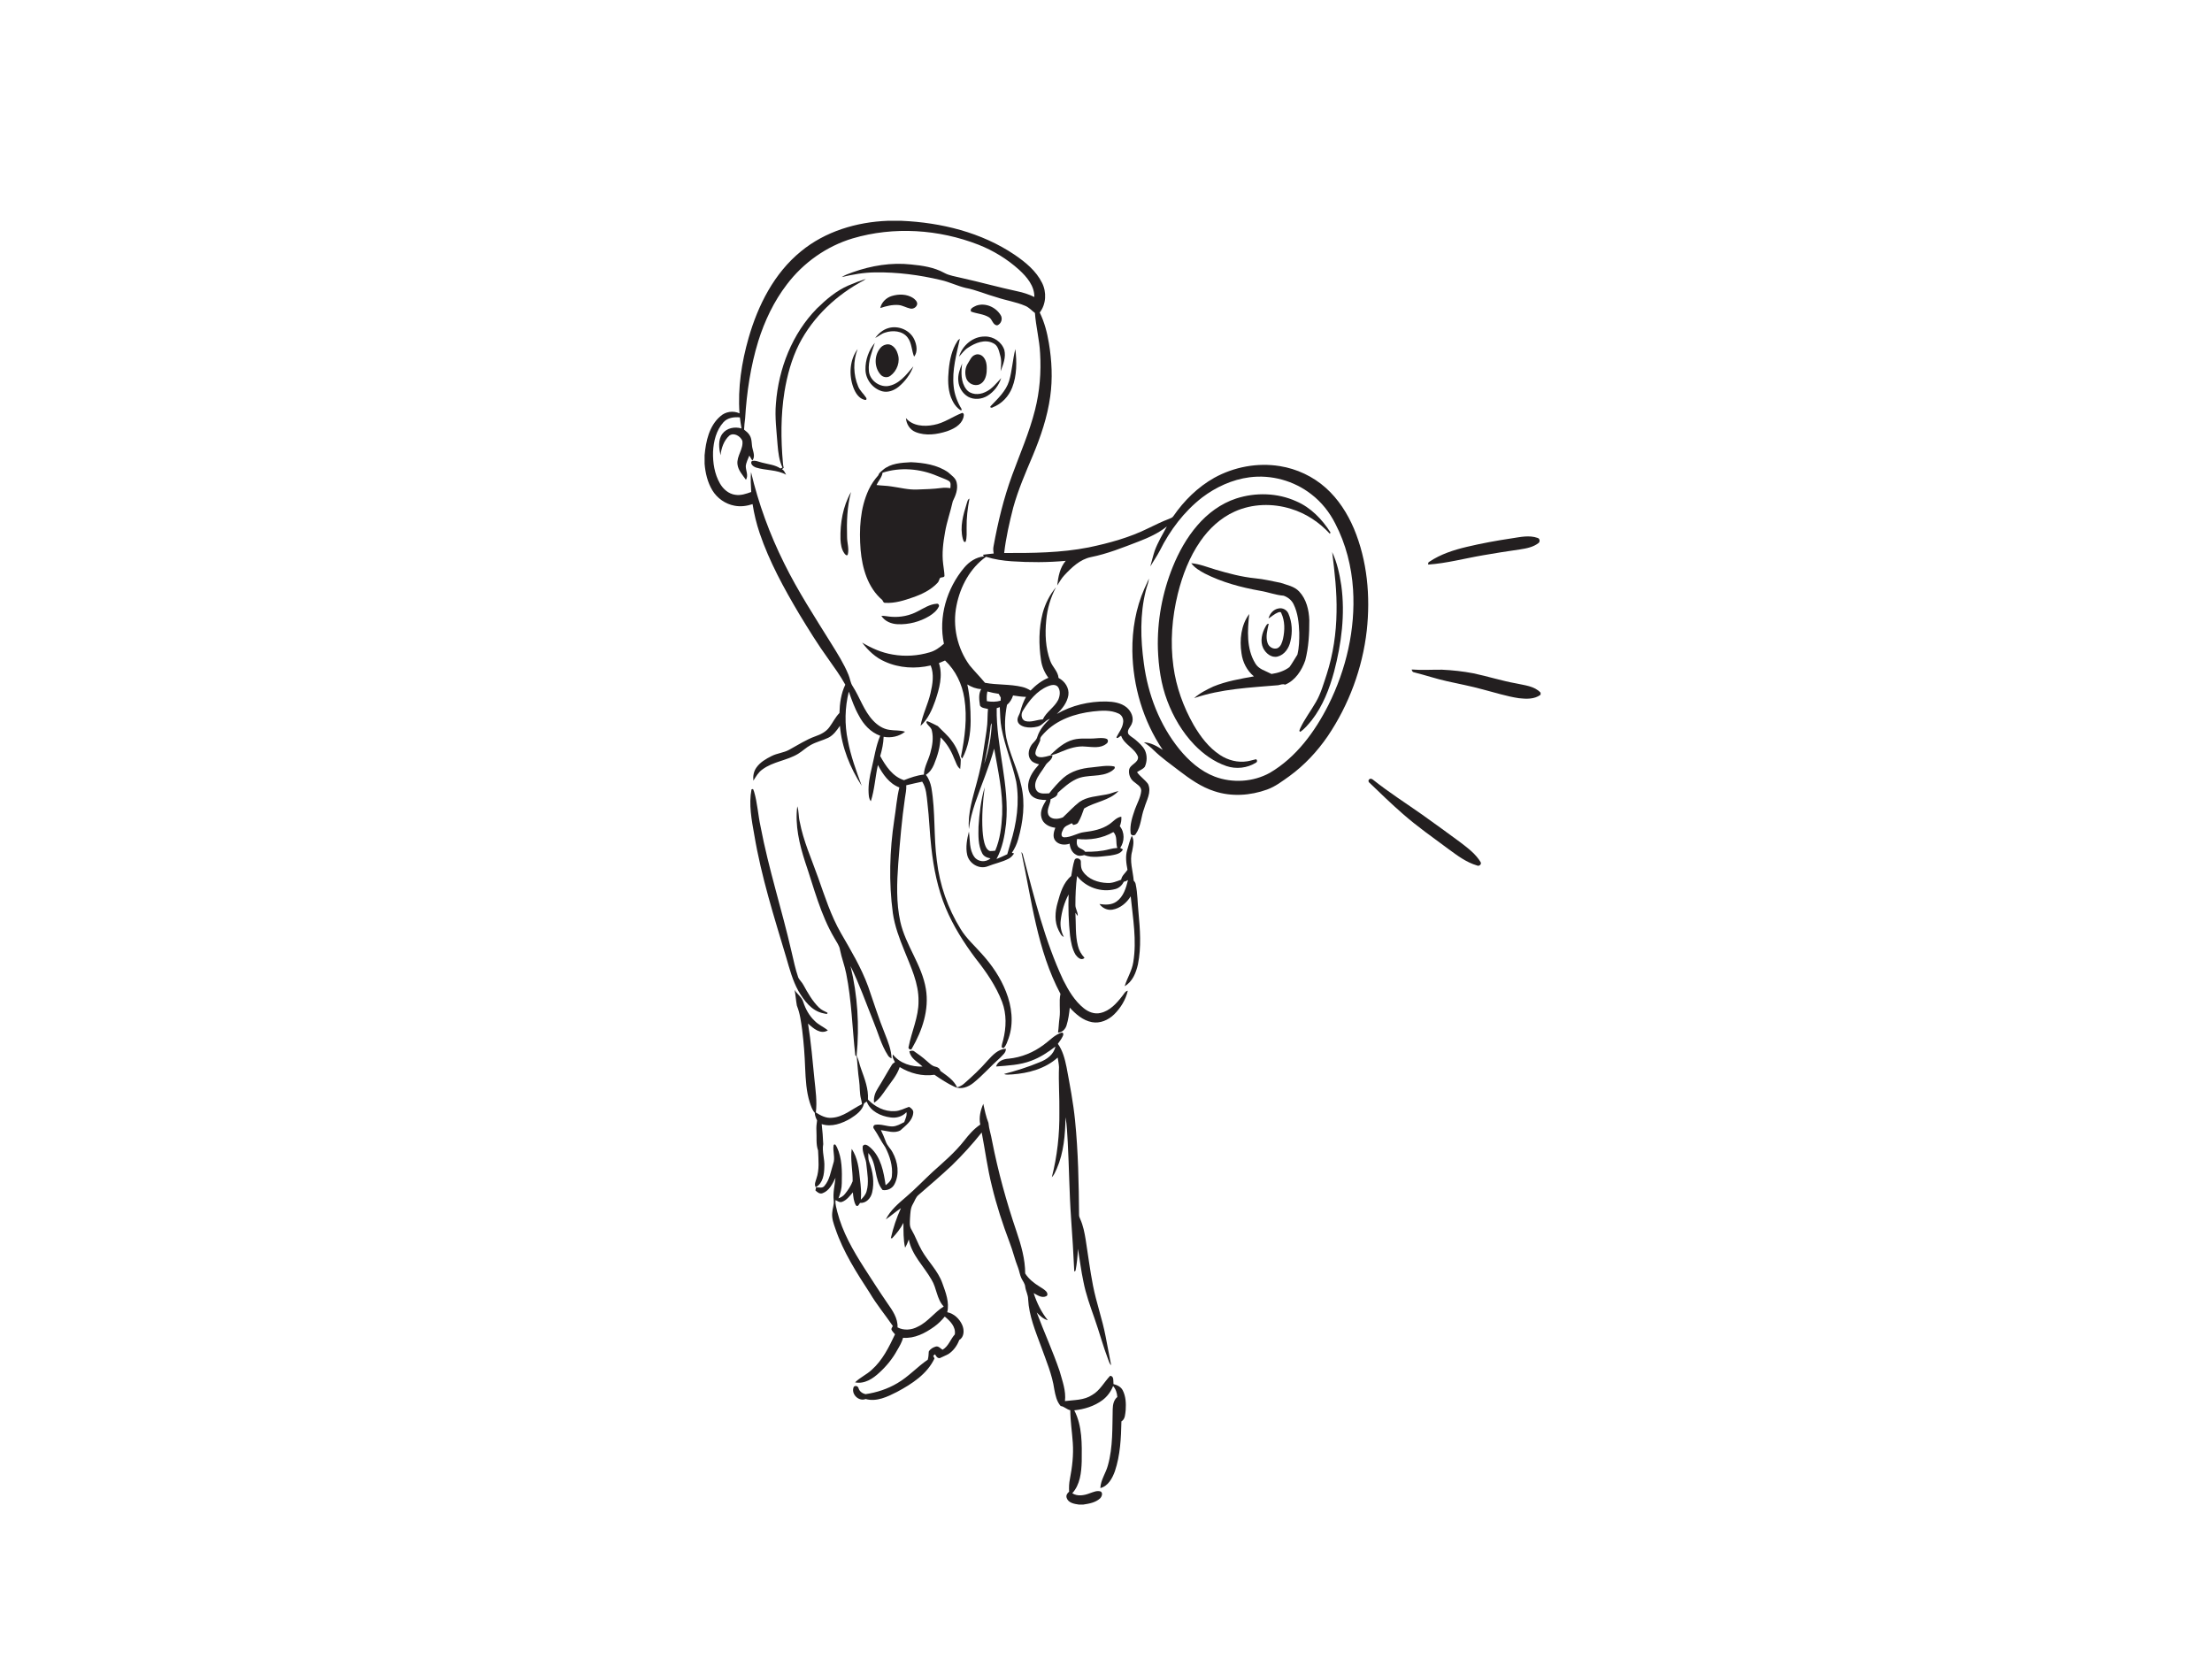 <?xml version="1.0" encoding="utf-8"?>
<!-- Generator: Adobe Illustrator 17.0.0, SVG Export Plug-In . SVG Version: 6.00 Build 0)  -->
<!DOCTYPE svg PUBLIC "-//W3C//DTD SVG 1.1//EN" "http://www.w3.org/Graphics/SVG/1.1/DTD/svg11.dtd">
<svg version="1.1" id="Layer_1" xmlns="http://www.w3.org/2000/svg" xmlns:xlink="http://www.w3.org/1999/xlink" x="0px" y="0px"
	 width="800px" height="600px" viewBox="0 0 800 600" enable-background="new 0 0 800 600" xml:space="preserve">
<g id="_x23_231f20ff">
	<path fill="#231F20" d="M321.039,79.856h5.007c14.345,0.631,28.897,4.182,40.917,12.291c3.907,2.674,7.77,5.817,9.906,10.144
		c1.709,3.373,1.497,7.711-0.836,10.745c1.701,3.465,2.674,7.235,3.306,11.028c1.077,6.389,1.393,12.941,0.483,19.37
		c-1.018,7.384-3.439,14.49-6.299,21.342c-2.6,6.155-5.278,12.305-7.068,18.757c-1.382,5.423-2.641,10.898-3.283,16.465
		c10.207,0.041,20.503-0.045,30.554-2.021c7.429-1.553,14.839-3.573,21.654-6.972c2.444-1.166,4.869-2.388,7.406-3.343
		c0.576-0.245,1.248-0.427,1.59-1.007c3.859-5.597,8.833-10.511,14.787-13.858c7.154-3.941,15.626-5.534,23.708-4.223
		c6.14,0.984,11.997,3.733,16.636,7.885c4.498,4.019,7.815,9.215,10.162,14.738c4.84,11.585,5.999,24.477,4.632,36.887
		c-1.545,13.591-6.448,26.802-14.096,38.142c-3.785,5.523-8.42,10.497-13.843,14.449c-2.57,1.82-5.103,3.796-8.097,4.873
		c-6.065,2.195-12.885,2.667-19.054,0.609c-4.795-1.523-8.944-4.479-12.896-7.507c-3.057-2.366-6.247-4.576-9.018-7.287
		c-1.088-1.103-2.325-2.035-3.607-2.897c2.526,0.111,4.765,1.393,6.827,2.749c-7.083-10.474-10.809-23.103-10.987-35.717
		c-0.089-7.703,1.229-15.489,4.338-22.564c0.594-1.215,1.107-2.466,1.668-3.696c-0.13,1.519-0.813,2.912-1.148,4.39
		c-2.158,8.576-1.898,17.565-0.702,26.268c1.478,11.228,5.679,22.238,12.851,31.078c3.425,4.197,7.651,7.93,12.766,9.895
		c6.429,2.433,13.944,1.98,19.968-1.371c9.523-5.597,16.272-14.846,21.179-24.555c6.422-12.863,9.802-27.374,8.903-41.767
		c-0.535-8.249-2.6-16.451-6.433-23.798c-2.065-4.115-5.003-7.804-8.658-10.612c-6.262-4.892-14.493-7.172-22.379-6.143
		c-6.221,0.821-12.112,3.514-17.093,7.287c-6.556,5.085-11.674,11.878-15.351,19.281c-1.021,1.961-2.307,3.77-3.421,5.675
		c0.535-1.887,0.981-3.803,1.593-5.668c1.137-3.09,2.849-5.917,4.405-8.803c-3.042,2.448-6.63,4.071-10.251,5.464
		c-5.638,2.165-11.284,4.442-17.231,5.631c-3.952,0.825-6.968,3.748-9.627,6.597c-1.025,1.088-1.735,2.411-2.552,3.651
		c0.368-3.124,0.947-6.444,3.072-8.903c-6.507,0.602-13.059,0.591-19.574,0.16c-3.124-0.223-6.247-0.68-9.241-1.623
		c-5.765,4.097-9.315,10.742-10.671,17.584c-1.538,7.466,0.253,15.529,4.743,21.677c1.783,2.158,3.766,4.156,5.549,6.307
		c4.424,0.832,9.011,0.435,13.405,1.486c1.099,0.234,2.128,0.713,3.079,1.315c1.85-1.909,3.982-3.599,6.459-4.606
		c-1.397-1.865-2.355-4.052-2.671-6.366c-0.865-5.631-0.832-11.477,0.591-17.019c0.91-3.417,2.552-6.645,4.829-9.36
		c-1.983,3.696-3.172,7.774-3.54,11.953c-0.479,4.899-0.271,9.977,1.437,14.638c0.754,2.203,2.827,3.777,3.016,6.203
		c2.284,1.151,3.941,3.659,3.551,6.273c-0.464,2.689-2.229,4.933-4.175,6.753c5.382-3.116,11.652-4.58,17.855-4.502
		c2.581,0.063,5.36,0.446,7.417,2.147c1.657,1.408,2.767,3.852,1.813,5.961c-0.475,1.163-1.816,2.221-1.237,3.592
		c0.665,0.921,1.764,1.393,2.6,2.143c1.267,1.107,2.604,2.236,3.391,3.755c0.891,1.861,0.832,4.141-0.011,6.006
		c-0.706,0.921-1.891,1.289-2.819,1.935c1.107,1.623,2.827,2.693,3.974,4.268c1.408,2.964-0.587,5.958-1.367,8.788
		c-1.181,3.035-1.122,6.545-3.038,9.271c-0.39,0.88-1.913,0.665-1.894-0.342c-0.342-2.942,0.646-5.835,1.59-8.58
		c0.802-2.195,2.054-4.29,2.255-6.656c0.007-1.623-1.638-2.37-2.689-3.295c-1.252-0.958-1.887-2.6-1.709-4.153
		c0.223-2.125,3.469-2.552,3.235-4.817c-1.166-3.205-5.018-4.398-6.114-7.651c-0.494,0.182-1.508,1.4-1.686,0.546
		c0.858-1.697,2.139-3.239,2.392-5.189c0.286-1.333-0.357-2.815-1.627-3.373c-2.875-1.356-6.181-1.088-9.252-0.758
		c-6.448,0.75-13.085,2.953-17.621,7.811c-0.646,0.769-1.683,1.515-1.452,2.656c-0.542,1.508-1.556,2.864-1.746,4.487
		c-0.115,0.839,0.665,1.456,1.43,1.56c1.619,0.238,3.161-0.479,4.721-0.784c0.097,1.868-1.887,2.459-2.615,3.904
		c-1.137,1.92-2.737,3.599-3.421,5.761c-0.383,1.259-0.312,2.942,0.865,3.766c1.189,0.75,2.663,0.487,3.993,0.453
		c1.582-1.98,3.25-3.911,5.141-5.601c2.827-2.451,6.589-3.48,10.251-3.777c2.704-0.256,5.456-0.877,8.164-0.349
		c0.613,0.68-0.442,1.222-0.884,1.612c-3.855,2.567-8.862,1.04-12.937,3.009c-2.511,1.189-4.583,3.09-6.637,4.921
		c-0.085,1.378-1.549,1.801-2.578,2.318c-0.078,1.902-1.575,3.696-0.817,5.601c0.936,1.935,3.603,1.645,5.259,0.958
		c1.995-1.842,3.815-3.893,5.973-5.557c2.834-1.972,6.415-2.054,9.691-2.708c1.534-0.238,2.942-0.936,4.457-1.252
		c-3.347,3.521-8.498,3.841-12.458,6.325c-0.605,1.694-1.177,3.425-2.106,4.973c-0.342,0.702-1.129,0.813-1.805,0.962
		c-0.13-0.16-0.386-0.475-0.516-0.635c-1.159,0.661-2.719,0.977-3.202,2.399c-0.457,0.825-1.07,2.567,0.39,2.711
		c2.593,0.045,4.814-1.608,7.362-1.887c3.09-0.39,6.266-0.995,8.896-2.767c1.478-0.951,2.611-2.555,4.45-2.815
		c0.123,1.181-0.097,2.351-0.55,3.447c1.842,2.195,1.742,5.553,0.152,7.852c0.249,0.141,0.743,0.423,0.988,0.561
		c-0.81,1.653-2.957,1.894-4.583,2.199c-3.116,0.275-6.4,1.025-9.416-0.175c-0.962,0.271-2.035,0.464-2.934-0.108
		c-1.504-0.75-2.188-2.414-2.347-4.004c-1.753,0.591-3.948,0.449-5.178-1.085c-1.088-1.367-0.553-3.213-0.004-4.684
		c-2.158-0.227-4.505-1.426-5.025-3.703c-0.631-2.292,0.646-4.435,1.768-6.329c-1.705-0.03-3.547-0.141-4.944-1.233
		c-1.382-1.029-1.738-2.908-1.59-4.528c0.345-2.782,2.087-5.122,3.919-7.135c-1.055-0.308-2.232-0.587-2.934-1.504
		c-1.222-1.434-0.955-3.566-0.056-5.092c0.65-1.259,2.061-2.002,2.388-3.447c0.821-2.544,2.596-4.609,4.509-6.415
		c-1.761,0.535-2.659,2.407-4.468,2.801c-1.534,0.401-3.179,0.464-4.721,0.089c-1.055-0.308-2.266-0.936-2.477-2.125
		c-0.256-1.241,0.698-2.251,0.969-3.399c0.49-1.839,1.133-3.644,2.065-5.308c-1.575-0.033-3.131-0.282-4.684-0.513
		c-0.412,1.311-1.129,2.526-2.199,3.406c-0.735,3.907-1.014,7.971-0.256,11.897c1.255,5.939,4.123,11.392,5.43,17.32
		c1.512,6.396,0.646,13.097-1.118,19.348c-0.483,1.757-1.259,3.425-2.277,4.933c0.197,0.059,0.587,0.178,0.784,0.238
		c-0.52,0.75-1.122,1.482-1.961,1.894c-2.418,1.259-5.129,1.757-7.644,2.778c-3.027,1.159-6.626-1.029-7.339-4.123
		c-0.646-2.797-0.071-5.727,0.613-8.461c0.464,3.064,0.052,6.511,1.969,9.163c1.341,1.861,4.164,2.054,5.831,0.513
		c-1.215-0.189-2.459-0.691-3.012-1.868c-1.508-2.919-1.367-6.34-1.315-9.535c0.29-4.825,0.862-9.683,2.236-14.326
		c-0.683,5.219-1.092,10.5-0.769,15.764c0.156,1.913,0.342,3.87,1.103,5.653c0.327,0.713,0.821,1.519,1.657,1.679
		c0.609,0.03,1.215-0.074,1.82-0.134c1.768-4.134,2.277-8.662,2.518-13.108c0.297-8.045-1.545-15.938-2.901-23.812
		c-1.813,6.656-4.598,12.993-6.816,19.515c-1.059,3.124-1.935,6.325-2.325,9.609c-0.446-5.872,1.46-11.533,2.931-17.138
		c0.955-3.584,1.813-7.206,2.284-10.89c0.449-3.272,1.099-6.511,1.415-9.798c0.145-1.872,0.085-3.751,0.282-5.62
		c-0.981-0.301-2.329-0.267-2.901-1.255c-0.279-1.961-0.628-4.164,0.453-5.95c-1.809-0.059-3.514-0.732-5.033-1.679
		c0.943,4.323,1.189,8.769,1.203,13.182c-0.011,4.691-0.813,9.445-3.046,13.617c-0.152-0.227-0.305-0.449-0.453-0.672
		c1.393-6.916,2.34-14.081,1.222-21.105c-0.802-5.148-3.157-10.099-6.983-13.683c-0.735,0.323-1.475,0.639-2.214,0.947
		c1.508,4.524,0.126,9.312-1.341,13.658c-1.163,3.309-2.671,6.656-5.311,9.059c0.713-4.086,2.697-7.807,3.61-11.841
		c0.769-3.269,1.356-6.808,0.071-10.029c-5.464,1.281-11.347,0.969-16.492-1.352c-3.387-1.426-6.114-4.037-8.316-6.923
		c3.406,2.047,7.102,3.673,11.046,4.323c4.45,0.795,9.1,0.494,13.427-0.802c1.961-0.546,3.618-1.768,5.115-3.101
		c-2.065-9.65,1.029-20.013,7.321-27.497c1.794-2.158,4.297-3.811,7.143-4.086c-0.089-0.149-0.267-0.446-0.353-0.594
		c1.296-0.163,2.593-0.338,3.893-0.453c-0.16-0.869-0.249-1.757-0.056-2.626c1.59-8.729,3.67-17.394,6.734-25.729
		c2.864-7.833,6.244-15.503,8.275-23.612c1.694-6.671,2.24-13.609,1.827-20.473c-0.241-4.899-1.519-9.672-1.868-14.56
		c-1.189-0.843-2.143-2.035-3.529-2.578c-3.302-1.423-6.901-1.939-10.296-3.083c-3.789-1.04-7.406-2.674-11.277-3.402
		c-3.023-0.728-5.835-2.147-8.873-2.827c-7.793-1.857-15.816-2.905-23.835-2.782c-4.086,0.037-8.119,0.75-12.079,1.709
		c1.215-0.813,2.615-1.255,3.971-1.757c6.734-2.396,13.981-3.603,21.12-2.812c4.089,0.394,8.275,1.007,11.93,3.001
		c1.917,1.073,4.13,1.311,6.229,1.857c6.786,1.497,13.479,3.387,20.28,4.84c2.125,0.435,4.19,1.118,6.147,2.061
		c0.059-4.019-2.719-7.273-5.508-9.832c-4.294-3.885-9.315-6.949-14.698-9.074c-14.382-5.601-30.628-6.675-45.478-2.292
		c-9.468,2.827-17.892,8.81-23.842,16.681c-4.676,6.106-8.023,13.152-10.315,20.47c-2.789,9.07-4.186,18.531-4.765,27.984
		c-0.208,1.333-0.293,2.682-0.379,4.026c0.773,0.628,1.605,1.252,2.08,2.154c0.884,1.482,0.553,3.283,1.025,4.884
		c0.349,1.359,0.888,2.949-0.13,4.16c-0.364-0.594-0.717-1.196-1.066-1.801c-0.487,1.255-1.17,2.477-1.293,3.841
		c0.004,1.649,1.047,3.347,0.059,4.914c-1.203-1.738-2.812-3.406-3.061-5.601c-0.36-3.005,2.229-5.523,1.761-8.521
		c-0.709-1.653-3.031-3.09-4.687-1.872c-2.006,1.805-2.912,4.52-3.209,7.139c-0.542-2.544-0.988-5.534,0.665-7.774
		c1.571-2.117,4.494-2.685,6.923-1.931c-0.23-1.333-0.416-2.671-0.587-4.008c-2.117-0.212-4.498,0.111-5.976,1.798
		c-2.574,2.89-3.54,6.857-3.725,10.638c-0.111,3.937,0.52,8.027,2.507,11.481c1.166,2.028,3.124,3.751,5.508,4.075
		c1.995,0.334,3.945-0.349,5.794-1.014c-0.13-2.396-0.286-4.803-0.071-7.198c2.697,11.425,6.764,22.509,11.997,33.013
		c4.955,10.069,11.106,19.478,17.015,28.998c2.266,3.666,4.613,7.321,6.24,11.325c0.561,1.315,0.669,2.804,1.46,4.023
		c2.659,4.093,4.067,8.985,7.492,12.573c1.553,1.631,3.543,2.986,5.82,3.291c1.883,0.331,3.855,0.056,5.687,0.68
		c-2.169,1.731-5.044,2.34-7.755,1.839c-0.074,2.373-0.583,4.699-1.237,6.968c1.969,3.577,4.505,7.432,8.606,8.714
		c2.314-0.91,4.691-1.761,7.187-2.017c0.093-2.793,1.653-5.196,2.336-7.845c0.732-2.596,1.185-5.367,0.557-8.034
		c-0.219-1.333-1.746-1.913-2.05-3.213l0.442-0.212c1.296,0.487,2.515,1.163,3.759,1.764c1.679,1.787,3.621,3.335,5.037,5.36
		c1.549,1.995,2.529,4.338,3.265,6.734c-0.048,1.14-0.067,2.281-0.212,3.417c-1.267-0.947-1.567-2.611-2.255-3.948
		c-1.088-2.804-2.659-5.423-4.858-7.499c-0.089,3.417-1.088,6.73-2.381,9.869c-0.62,1.467-1.541,2.849-2.927,3.688
		c1.085,1.326,1.671,2.983,1.998,4.643c1.512,8.732,0.787,17.647,1.976,26.412c1.014,8.74,3.971,17.249,8.61,24.73
		c2.065,3.41,5.092,6.051,7.696,9.029c3.633,4.004,6.727,8.55,8.699,13.602c2.121,5.308,2.86,11.377,0.955,16.859
		c-0.509,1.229-0.825,2.671-1.85,3.584c-0.167-0.074-0.498-0.223-0.665-0.297c-0.011-0.914,0.338-1.772,0.542-2.648
		c1.144-4.509,1.281-9.405-0.39-13.802c-2.217-5.772-5.772-10.901-9.59-15.719c-4.245-5.657-8.056-11.689-10.797-18.226
		c-2.89-6.923-4.375-14.348-5.2-21.781c-0.624-5.367-0.758-10.779-1.408-16.146c-0.305-2.641-0.401-5.456-1.898-7.763
		c-1.931,0.405-3.848,0.854-5.768,1.307c0.115,1.545-0.256,3.064-0.468,4.591c-1.151,7.867-1.801,15.797-2.425,23.723
		c-0.501,7.009-0.769,14.148,0.75,21.06c1.909,8.524,7.826,15.596,9.237,24.277c1.255,7.499-1.296,15.065-5.025,21.495
		c-0.29,0.929-1.597,0.149-1.189-0.635c1.062-5.49,3.607-10.708,3.558-16.395c0.119-6.496-2.801-12.447-5.141-18.337
		c-1.783-4.375-3.469-8.851-4.145-13.553c-1.504-11.202-1.17-22.605,0.516-33.767c0.643-3.889,0.884-7.845,1.842-11.67
		c-3.666-1.374-6.021-4.788-7.763-8.123c-0.973,4.342-1.189,8.851-2.552,13.104c-0.724-0.854-0.739-2.009-0.813-3.064
		c-0.163-2.949,0.397-5.88,1.077-8.736c0.984-3.971,1.508-8.082,3.116-11.875c-3.469-1.252-6.054-4.104-7.722-7.31
		c-1.549-2.73-2.593-5.701-3.625-8.658c-1.445,5.787-1.567,11.867-0.349,17.702c1.051,5.631,3.046,11.013,5.014,16.369
		c-4.197-6.515-7.232-13.929-7.885-21.706c-1.129,1.664-2.366,3.402-4.212,4.327c-2.061,0.984-4.327,1.478-6.325,2.6
		c-1.653,0.903-3.005,2.243-4.609,3.22c-4.045,2.44-9.063,2.782-12.889,5.638c-1.46,1.018-2.347,2.585-3.265,4.063
		c-0.182-1.645,0.111-3.361,1.085-4.725c1.345-1.935,3.447-3.157,5.512-4.19c2.006-1.021,4.327-1.159,6.307-2.24
		c3.153-1.709,6.181-3.703,9.579-4.918c1.872-0.646,3.733-1.582,4.947-3.202c1.285-1.701,2.191-3.677,3.703-5.204
		c0.093-3.499,0.576-7.057,2.113-10.24c-1.809-3.269-4.008-6.299-6.166-9.341c-3.774-5.207-7.139-10.693-10.478-16.18
		c-5.549-9.349-10.82-18.958-14.326-29.28c-1.155-3.417-2.013-6.935-2.563-10.5c-2.091,0.698-4.342,0.999-6.522,0.572
		c-3.313-0.602-6.292-2.704-8.034-5.579c-1.738-2.89-2.529-6.251-2.797-9.583v-3.083c0.446-5.07,1.653-10.649,5.705-14.107
		c1.857-1.705,4.643-2.106,6.923-1.047c-0.665-9.2,0.758-18.464,3.291-27.3c3.391-11.819,9.249-23.411,18.932-31.289
		C298.438,83.686,309.811,80.291,321.039,79.856 M378.99,248.192c-4.019,1.657-6.834,5.222-9.033,8.833
		c-0.791,1.163-0.665,3.161,0.787,3.733c2.132,0.628,4.264-0.49,6.4-0.576c1.307-2.771,4.193-4.342,5.568-7.061
		c0.643-1.441,0.891-3.306-0.071-4.661C381.749,247.323,380.137,247.717,378.99,248.192 M356.919,253.585
		c1.649,0.29,3.35,0.293,4.973-0.175c0.015-0.279,0.041-0.832,0.056-1.111c-0.282-0.442-0.531-0.903-0.765-1.367
		c-1.378-0.212-2.749-0.464-4.086-0.858C356.845,251.227,356.808,252.411,356.919,253.585 M360.466,256.129
		c-0.223,14.029,4.732,27.709,3.395,41.771c-0.494,4.39-1.337,8.862-3.473,12.785c1.322-0.527,2.604-1.137,3.896-1.731
		c0.364-1.322,0.758-2.637,1.151-3.952c2.251-7.165,3.361-14.865,2.087-22.323c-1.449-6.526-4.06-12.744-5.315-19.322
		c-0.487-2.507-0.479-5.07-0.624-7.611C361.306,255.843,360.745,256.033,360.466,256.129 M358.149,263.699
		c-0.409,4.264-1.281,8.457-2.203,12.632c1.623-4.754,2.578-9.739,2.726-14.764C358.178,262.158,358.282,262.986,358.149,263.699
		 M389.564,303.42c-0.234,0.999-0.267,2.173,0.479,2.979c0.75,0.635,1.842,0.795,2.411,1.653c2.923,0.03,5.88-0.141,8.71-0.903
		c0.958-0.249,1.935-0.412,2.923-0.475c-0.672-1.887,0.163-4.197-1.437-5.746C398.739,303.208,394.029,303.944,389.564,303.42z"/>
	<path fill="#231F20" d="M306.821,103.26c2.069-0.891,4.182-1.697,6.329-2.385c-0.238,0.182-0.483,0.353-0.735,0.516
		c-9.813,5.2-18.345,13.149-23.43,23.096c-2.708,5.397-4.305,11.291-5.278,17.234c-1.363,8.521-1.304,17.208-0.55,25.785
		c0.048,0.576,0.141,1.144,0.275,1.709c-0.215,0.156-0.427,0.312-0.643,0.464c0.791,0.416,1.114,1.274,1.519,2.009
		c-3.365-1.891-7.377-1.478-10.965-2.619c-0.869-0.301-2.117-1.278-1.497-2.273c1.278-0.49,2.541,0.253,3.777,0.516
		c2.225,0.613,4.71,0.784,6.645,2.125c0.238-0.115,0.479-0.23,0.717-0.345c-1.218-2.574-1.53-5.449-1.768-8.249
		c-0.36-4.951-1.04-9.917-0.598-14.887c0.958-12.662,5.876-25.272,14.842-34.409C298.828,108.274,302.471,105.143,306.821,103.26z"
		/>
	<path fill="#231F20" d="M322.502,107.063c2.503-0.784,5.445-0.75,7.707,0.702c0.713,0.52,1.538,1.215,1.508,2.184
		c-0.163,1.151-1.463,1.931-2.563,1.627c-1.4-0.301-2.659-1.092-4.089-1.255c-2.292-0.208-4.55,0.371-6.704,1.092
		C318.807,109.34,320.497,107.676,322.502,107.063z"/>
	<path fill="#231F20" d="M353.079,110.547c3.246-1.177,7.061,0.52,8.807,3.395c0.865,1.285,0.227,3.194-1.211,3.722
		c-1.608-0.041-1.757-2.128-2.934-2.875c-1.961-1.244-4.39-1.3-6.53-2.095C350.545,111.591,352.287,110.945,353.079,110.547z"/>
	<path fill="#231F20" d="M316.522,122.229c1.196-1.619,2.812-3.012,4.777-3.573c3.599-1.062,7.837,0.721,9.39,4.182
		c0.854,1.879,1.3,4.435-0.093,6.155c-0.929-2.281-0.813-4.981-2.399-6.994c-1.865-2.385-5.375-2.63-8.064-1.72
		C318.788,120.65,317.756,121.627,316.522,122.229z"/>
	<path fill="#231F20" d="M346.85,128.985c1.192-4.056,5.048-7.362,9.379-7.276c3.061-0.074,6.073,1.965,7.009,4.895
		c0.635,2.619-0.427,5.256-1.352,7.67c0.182-1.969,0.42-4.008-0.201-5.924c-0.42-1.582-0.821-3.503-2.489-4.231
		c-3.005-1.549-6.485-0.104-9.078,1.619C348.766,126.545,347.916,127.882,346.85,128.985z"/>
	<path fill="#231F20" d="M346.255,123.391c0.204-0.383,0.542-0.646,0.899-0.88c-1.233,5.635-2.875,11.347-2.258,17.171
		c0.275,2.953,1.359,5.768,2.897,8.283c-0.041,0.134-0.119,0.397-0.16,0.527c-1.805-1.014-2.968-2.89-3.703-4.773
		c-1.192-3.194-1.133-6.686-0.806-10.032C343.477,130.103,344.25,126.441,346.255,123.391z"/>
	<path fill="#231F20" d="M313.009,133.732c-0.085-3.491,1.163-7.05,3.38-9.739c-1.029,3.269-2.455,6.585-2.154,10.084
		c0.219,3.291,3.514,5.839,6.727,5.568c4.167-0.542,6.857-4.153,9.364-7.15c-1.07,2.893-3.005,5.479-5.382,7.436
		c-1.627,1.296-3.803,2.136-5.883,1.582C315.653,140.57,313.072,137.275,313.009,133.732z"/>
	<path fill="#231F20" d="M320.367,124.632c2.084-0.561,3.744,1.374,4.253,3.187c1.099,2.897-0.16,6.322-2.615,8.101
		c-1.096,0.828-2.704,0.565-3.562-0.475c-2.37-2.674-2.314-7.091,0.074-9.743C319.004,125.163,319.661,124.795,320.367,124.632z"/>
	<path fill="#231F20" d="M308.589,140.043c-1.616-4.483-1.307-9.902,1.586-13.802c-1.705,4.327-1.579,9.278,0.208,13.557
		c0.631,1.512,1.92,2.585,2.797,3.937c0.334,0.368,0.301,1.014-0.368,0.899C310.583,144.184,309.324,142.008,308.589,140.043z"/>
	<path fill="#231F20" d="M364.946,137.81c1.118-3.777,1.285-7.759,2.269-11.566c0.546,4.635,0.583,9.512-1.148,13.921
		c-1.241,3.217-3.807,5.917-7.042,7.157c-0.342,0.297-1.137,0.119-0.769-0.416C360.849,144.188,363.787,141.51,364.946,137.81z"/>
	<path fill="#231F20" d="M352.651,128.335c1.118-0.513,2.437,0.019,3.139,0.962c1.151,1.452,1.151,3.425,1.044,5.185
		c-0.141,1.727-0.784,3.688-2.466,4.479c-1.879,0.91-4.301-0.241-4.936-2.188c-0.565-1.79-0.394-3.867,0.669-5.441
		C350.82,130.237,351.311,128.818,352.651,128.335z"/>
	<path fill="#231F20" d="M346.597,137.821c-0.267-2.217,0.557-4.353,1.378-6.366c-0.39,3.139-0.539,6.719,1.512,9.356
		c1.575,2.017,4.565,2.069,6.727,1.047c2.47-1.04,4.101-3.231,5.88-5.122c-0.851,2.611-2.604,4.959-4.951,6.403
		c-2.069,1.285-4.84,1.549-7.009,0.357C348.127,142.331,346.764,140.135,346.597,137.821z"/>
	<path fill="#231F20" d="M337.701,153.67c3.737-0.657,6.827-3.023,10.315-4.349c0.895,0.219,0.49,1.296,0.349,1.909
		c-0.858,2.548-3.477,3.893-5.854,4.732c-3.625,1.17-7.744,1.772-11.373,0.293c-2.058-0.81-3.347-2.875-3.491-5.037
		C330.083,154.101,334.243,154.365,337.701,153.67z"/>
	<path fill="#231F20" d="M319.29,169.972c2.775-2.425,6.686-2.619,10.185-2.808c4.632,0.212,9.538,0.929,13.423,3.644
		c1.181,1.103,2.797,2.058,3.105,3.77c0.542,2.34-0.394,4.665-1.415,6.723c-0.828,3.737-2.139,7.354-2.793,11.128
		c-0.676,3.792-1.185,7.674-0.691,11.518c0.141,1.467,0.461,2.916,0.479,4.394c-0.264,0.669-1.189,0.293-1.634,0.739
		c-0.316,0.587-0.416,1.304-0.929,1.772c-2.396,2.537-5.616,4.078-8.87,5.204c-3.209,1.122-6.567,2.191-10.014,1.965
		c-0.624,0.063-0.795-0.594-1.033-1.014c-5.271-4.468-7.273-11.522-7.859-18.167c-0.568-7.313-0.212-14.995,2.934-21.744
		c0.895-1.909,2.099-3.655,3.499-5.222C317.889,171.016,318.677,170.533,319.29,169.972 M319.182,170.968
		c-0.219,1.69-1.501,2.934-2.173,4.442c1.779,0.249,3.592,0.223,5.367,0.52c3.105,0.42,6.184,1.263,9.338,1.111
		c2.912-0.097,5.831-0.171,8.721-0.553c1.088-0.16,2.191-0.1,3.276,0.067c0.033-0.925,0.368-2.11-0.631-2.659
		c-1.293-0.735-2.749-1.144-4.104-1.753C332.795,169.493,325.615,168.869,319.182,170.968z"/>
	<path fill="#231F20" d="M307.794,177.936c-1.456,5.3-1.597,10.849-1.437,16.313c0,2.076,0.78,4.179,0.271,6.233
		c-0.249,0.795-0.981,0.067-1.226-0.319c-1.092-1.478-1.337-3.376-1.434-5.159C303.823,189.131,304.852,183.073,307.794,177.936z"/>
	<path fill="#231F20" d="M447.073,180.295c7.035-2.284,14.935-2.069,21.71,0.992c5.267,2.24,9.356,6.5,12.398,11.258
		c-0.052,0.13-0.152,0.39-0.201,0.524c-3.8-4.175-8.662-7.395-14.077-9.037c-6.626-2.076-14.036-1.891-20.395,0.999
		c-5.048,2.262-9.223,6.158-12.354,10.671c-3.967,5.705-6.496,12.291-8.168,19.006c-2.113,8.573-2.815,17.546-1.605,26.312
		c1.003,7.455,3.607,14.649,7.321,21.175c2.444,4.179,5.453,8.201,9.557,10.875c2.875,1.891,6.426,2.827,9.847,2.262
		c1.07-0.16,2.091-0.531,3.153-0.743c0.494,0.234,0.487,1.01-0.011,1.222c-3.139,1.991-7.172,2.433-10.686,1.248
		c-4.457-1.523-8.379-4.346-11.629-7.718c-4.331-4.528-7.57-10.029-9.772-15.875c-2.269-5.973-3.165-12.38-3.391-18.735
		c-0.297-10.151,1.579-20.347,5.393-29.755c2.184-5.371,5.044-10.519,8.84-14.924C436.754,185.677,441.561,182.1,447.073,180.295z"
		/>
	<path fill="#231F20" d="M349.635,182.07c0.245-0.617,0.275-1.445,0.981-1.738c-0.672,3.488-1.088,7.035-1.025,10.589
		c0.004,1.66,0.141,3.373-0.345,4.985c-0.732,0.461-0.865-0.65-1.044-1.096C347.08,190.546,348.369,186.152,349.635,182.07z"/>
	<path fill="#231F20" d="M546.754,194.695c3.072-0.464,6.311-1.222,9.341-0.149c0.81,0.204,0.973,1.397,0.312,1.861
		c-1.905,1.482-4.361,1.943-6.686,2.299c-4.453,0.609-8.885,1.356-13.312,2.106c-6.626,1.122-13.152,2.912-19.879,3.373
		c-0.045-0.438-0.015-0.88,0.461-1.055c4.041-2.708,8.736-4.216,13.431-5.337C535.815,196.511,541.271,195.512,546.754,194.695z"/>
	<path fill="#231F20" d="M481.801,199.687c1.787,3.774,2.671,7.923,3.295,12.034c1.441,10.437,0.059,21.06-2.604,31.189
		c-1.683,6.233-4.075,12.409-8.071,17.55c-1.244,1.515-2.511,3.083-4.138,4.205c-0.672-0.249-0.123-0.888-0.022-1.293
		c1.575-3.361,3.863-6.311,5.687-9.527c1.787-3.079,2.726-6.541,3.848-9.891c2.351-7.291,3.488-14.943,3.584-22.594
		C483.536,214.102,482.693,206.874,481.801,199.687z"/>
	<path fill="#231F20" d="M430.83,203.687c3.046,0.286,5.898,1.452,8.803,2.321c4.676,1.378,9.412,2.645,14.274,3.135
		c3.135,0.286,6.195,1.044,9.278,1.645c2.321,0.813,4.94,1.255,6.689,3.146c2.607,2.763,3.529,6.693,3.659,10.393
		c0.026,4.873-0.249,9.791-1.471,14.53c-1.285,3.64-3.592,7.247-7.299,8.766c-0.836-0.401-1.675,0.071-2.507,0.193
		c-10.199,0.862-20.611,1.311-30.376,4.669c2.013-1.824,4.52-3.049,6.964-4.205c4.676-1.92,9.702-2.775,14.653-3.662
		c-2.522-2.073-4.075-5.144-4.491-8.361c-0.747-4.817-0.175-10.207,2.804-14.2c-0.643,5.95-1.066,12.502,2.165,17.832
		c1.241,2.199,3.829,2.745,5.887,3.863c2.299-0.331,4.617-1.062,6.481-2.474c1.055-1.437,1.913-3.016,2.882-4.517
		c0.643-2.593,0.698-5.304,0.672-7.963c-0.13-3.488-0.487-7.091-2.047-10.263c-0.698-1.478-2.073-2.555-3.592-3.09
		c-2.916-0.227-5.657-1.319-8.532-1.783c-6.905-1.226-13.773-3.072-20.046-6.262C433.894,206.428,432.056,205.359,430.83,203.687z"
		/>
	<path fill="#231F20" d="M331.911,221.092c2.206-1.129,4.379-2.596,6.923-2.745c0.605-0.1,0.992,0.669,0.65,1.137
		c-0.709,1.441-2.021,2.466-3.347,3.309c-3.428,2.069-7.473,3.131-11.477,2.964c-2.262-0.1-4.669-1.025-5.895-3.035
		c1.222-0.041,2.414,0.279,3.629,0.342C325.671,223.325,329.014,222.641,331.911,221.092z"/>
	<path fill="#231F20" d="M458.78,223.678c0.438-1.775,1.835-3.365,3.703-3.636c1.411-0.282,2.908,0.524,3.48,1.842
		c1.378,3.142,1.549,6.76,0.735,10.077c-0.52,2.425-2.121,4.858-4.639,5.493c-2.229,0.553-4.29-1.17-5.215-3.061
		c-1.192-2.518-0.438-5.471,0.865-7.789c0.282-0.42,0.494-1.081,1.14-0.999c-0.49,2.24-1.177,4.624-0.427,6.89
		c0.427,1.467,2.162,2.515,3.629,1.917c1.237-0.639,1.645-2.113,1.965-3.361c0.68-3.068,0.739-6.433-0.631-9.327
		c-0.137-0.561-0.817-0.349-1.192-0.208C460.927,222.017,459.928,222.976,458.78,223.678z"/>
	<path fill="#231F20" d="M510.572,242.134c3.647,0.293,7.306,0.037,10.961,0.071c3.796,0.175,7.585,0.594,11.318,1.304
		c5.181,1.085,10.233,2.719,15.448,3.647c3.042,0.695,6.63,0.925,8.873,3.35v0.758c-2.214,1.686-5.204,1.545-7.822,1.252
		c-4.453-0.665-8.751-2.065-13.1-3.183c-4.231-1.166-8.547-1.987-12.833-2.942c-4-0.873-7.878-2.206-11.849-3.194
		C510.959,243.137,510.624,242.728,510.572,242.134z"/>
	<path fill="#231F20" d="M388.216,267.506c2.671-0.698,5.453-0.208,8.168-0.487c1.289-0.085,2.648-0.267,3.885,0.215
		c0.691,0.394,0.475,1.385-0.134,1.749c-2.087,1.735-5.007,1.174-7.495,1.033c-2.994-0.319-5.913,0.635-8.636,1.772
		c-1.356,0.498-2.652,1.289-4.145,1.248C382.314,270.779,384.892,268.361,388.216,267.506z"/>
	<path fill="#231F20" d="M495.351,281.751c0.516-0.334,1.033,0.1,1.43,0.409c5.627,4.468,11.693,8.331,17.565,12.462
		c4.688,3.38,9.405,6.719,14.029,10.185c2.645,2.024,5.393,4.112,7.128,7.016c0.416,0.795-0.631,1.601-1.359,1.174
		c-3.848-1.129-7.102-3.588-10.292-5.928c-5.594-4.16-11.321-8.157-16.555-12.766c-4.097-3.581-8.012-7.358-11.923-11.132
		C494.839,282.82,494.742,282.081,495.351,281.751z"/>
	<path fill="#231F20" d="M272.07,285.409c0.483-0.23,0.453,0.643,0.654,0.895c1.215,4.123,1.43,8.446,2.347,12.636
		c2.893,15.262,7.715,30.056,11.18,45.184c0.747,3.157,1.393,6.351,2.455,9.423c0.479,0.962,1.337,1.683,1.839,2.645
		c1.582,2.871,3.224,5.791,5.568,8.123c0.873,0.91,2.039,1.404,3.15,1.95c0.16,0.806-1.07,0.238-1.504,0.208
		c-4.275-0.877-6.961-4.598-9.033-8.127c-2.073-3.737-3.157-7.9-4.353-11.971c-4.379-14.645-9.037-29.276-11.57-44.386
		c-0.962-5.419-2.065-11.017-1.007-16.503L272.07,285.409z"/>
	<path fill="#231F20" d="M288.346,291.605c0.617,1.764,0.401,3.692,0.865,5.497c1.322,7.039,4.316,13.591,6.682,20.314
		c2.411,6.775,4.598,13.695,8.186,19.964c3.629,6.303,7.417,12.577,9.913,19.441c2.002,5.694,3.766,11.473,6.051,17.064
		c1.129,2.86,2.314,5.791,2.407,8.903c-0.527-0.256-1.04-0.572-1.322-1.103c-2.444-3.774-3.543-8.186-5.256-12.302
		c-2.7-6.682-5.074-13.509-8.268-19.979c2.567,10.556,3.257,21.569,2.203,32.378c0.791,1.519,1.014,3.243,1.631,4.832
		c1.278,3.555,2.7,7.198,2.47,11.054c2.485,2.619,6.01,4.42,9.687,4.193c1.835-0.048,3.465-0.981,5.163-1.564
		c0.828,0.487,1.731,1.215,1.515,2.314c-0.297,2.775-2.752,4.476-4.65,6.207c-2.169,1.215-4.747,0.189-7.039-0.097
		c0.676,1.348,1.252,2.745,1.775,4.164c0.49,1.482,1.749,2.503,2.448,3.874c1.913,3.447,2.589,7.893,0.706,11.496
		c-0.769,1.564-2.63,2.455-4.323,2.125c-3.161-3.848-1.865-9.59-5.155-13.383c0.026,1.081-0.078,2.214,0.338,3.246
		c1.33,3.484,1.902,7.377,1.047,11.046c-0.464,2.035-2.132,3.941-4.387,3.755c-0.357,0.487-0.732,1.582-1.467,0.914
		c-0.825-1.43-0.958-3.113-1.114-4.717c-1.125,1.281-2.206,2.797-3.87,3.413c-0.865,0.353-1.653-0.256-2.385-0.628
		c-0.204,1.46,0.316,2.875,0.628,4.283c1.872,7.321,5.698,13.936,9.731,20.254c2.76,4.279,5.508,8.569,8.391,12.766
		c1.82,2.589,3.811,5.412,3.659,8.736c2.314,1.222,5.126,0.966,7.373-0.275c3.644-1.709,5.947-5.204,9.338-7.269
		c-2.563-2.682-2.522-6.663-4.42-9.709c-2.752-4.843-7.146-8.877-8.223-14.545c-0.353,1.029-0.773,2.039-1.333,2.975
		c-0.669-2.931-0.565-5.984-0.605-8.974c-1.044,2.08-2.522,3.904-4.112,5.586c-0.111-0.015-0.334-0.041-0.446-0.052
		c0.862-3.733,2.058-7.377,3.659-10.861c-1.891,1.267-3.603,2.775-5.464,4.078c1.657-3.358,4.595-5.794,7.38-8.186
		c3.335-2.845,6.351-6.032,9.564-9.007c3.974-3.566,8.075-7.05,11.381-11.269c1.694-2.177,3.521-4.294,5.831-5.831
		c-0.55-2.567,0.063-5.148,1.096-7.503c0.494,2.318,0.977,4.669,1.857,6.875c0.193,2.217,0.962,4.327,1.311,6.522
		c2.184,11.135,5.2,22.096,8.862,32.834c1.653,4.881,3.109,9.913,3.12,15.11c1.263,2.002,3.202,3.521,5.204,4.751
		c0.825,0.531,1.705,1.021,2.388,1.742c0.449,0.457,0.732,1.423-0.015,1.749c-1.579,0.754-3.165-0.401-4.505-1.133
		c1.133,3.536,2.771,6.938,5.129,9.824c-1.631-0.457-2.89-1.616-4.026-2.812c2.667,7.109,5.839,14.025,8.283,21.212
		c0.973,3.525,2.373,7.109,1.924,10.827c3.321-0.431,6.92-0.271,9.832-2.21c2.853-1.619,4.323-4.676,6.533-6.949
		c1.452,0.149,1.062,1.983,1.181,3.009c1.333,0.334,2.704,0.973,3.354,2.266c1.122,2.177,1.218,4.732,1.062,7.131
		c-0.201,1.434-0.115,3.243-1.541,4.089c-0.126,6.062-0.416,12.246-2.366,18.044c-0.921,2.533-2.422,5.367-5.252,6.08
		c0.115-2.99,2.021-5.441,2.741-8.264c1.85-6.611,1.545-13.535,1.727-20.325c0.037-1.582,0.379-3.302,1.668-4.361
		c-0.104-1.445-0.542-2.871-1.53-3.959c-0.787,2.017-2.11,3.807-3.848,5.111c-2.938,2.177-6.582,3.309-10.196,3.673
		c2.942,5.679,2.76,12.265,2.697,18.482c-0.126,4.011-0.579,8.417-3.421,11.514c1.917,1.229,4.342,0.78,6.34,0
		c1.259-0.42,2.637-1.099,3.974-0.624c0.858,0.602,0.345,1.917-0.286,2.511c-1.627,1.475-3.904,1.887-6.002,2.199h-1.683
		c-1.623-0.227-3.766-0.598-4.353-2.385c-0.342-0.903,0.197-1.723,0.877-2.266c-0.097-1.534-0.03-3.079,0.279-4.583
		c0.836-4.294,1.352-8.684,1.051-13.063c-0.264-3.945-0.888-7.863-0.914-11.823c-1.278-0.253-2.184-1.363-3.477-1.523
		c-1.46-1.657-1.902-3.889-2.299-5.991c-0.773-5.371-2.942-10.389-4.758-15.463c-2.047-5.564-4.409-11.176-4.706-17.171
		c-0.007-1.556-0.843-2.927-1.051-4.446c-0.082-1.207-0.914-2.121-1.4-3.168c-0.568-1.189-0.709-2.522-1.177-3.748
		c-1.2-2.964-1.879-6.103-3.042-9.081c-2.533-6.693-4.762-13.509-6.437-20.47c-1.605-6.385-2.444-12.922-3.685-19.378
		c-3.343,4.186-6.949,8.168-10.79,11.904c-3.9,3.659-7.96,7.139-12.005,10.634c-1.096,0.862-1.437,2.284-2.147,3.432
		c-0.869,1.493-0.847,3.28-0.981,4.951c-0.041,1.419-0.293,2.975,0.546,4.231c1.419,2.403,2.292,5.077,3.692,7.492
		c2.303,4.063,5.887,7.369,7.455,11.849c1.207,3.332,2.611,6.923,1.768,10.508c2.44,0.475,4.435,2.392,5.415,4.624
		c0.776,1.775,0.78,4.316-1.077,5.423c-0.754,2.028-2.087,3.881-3.907,5.077c-1.018,0.527-2.073,0.984-3.116,1.467
		c-0.906,0.115-1.382-0.706-1.727-1.382c-0.167,0.134-0.501,0.405-0.665,0.539c0.115,0.245,0.345,0.735,0.461,0.981
		c-2.678,5.664-8.186,9.208-13.524,12.072c-3.465,1.768-7.395,3.688-11.373,2.585c-2.552,1.036-5.445-1.905-4.283-4.427
		c0.646-0.594,1.575-0.201,1.746,0.613c0.357,1.118,1.367,1.783,2.463,2.061c4.052-0.579,8.023-1.879,11.559-3.985
		c4.03-2.336,7.157-5.88,10.991-8.491c0.26-0.962,0.305-1.957,0.36-2.942c0.52-0.929,1.564-1.523,2.563-1.805
		c0.992-0.234,1.653,0.713,2.418,1.159c2.169-1.248,2.838-3.781,4.435-5.545c0.412-2.782-1.694-4.84-3.629-6.455
		c-1.111,1.359-2.362,2.611-3.796,3.636c-3.265,2.351-7.139,4.375-11.288,4.037c-0.427,1.597-1.267,3.027-2.102,4.442
		c-1.657,3.046-3.859,5.765-6.418,8.105c-2.347,2.217-5.445,4.271-8.84,3.577c1.794-1.79,4.186-2.804,6.028-4.539
		c3.9-3.451,6.225-8.216,8.417-12.84c-0.442-0.527-0.932-1.018-1.259-1.619c-0.189-0.524,0.301-0.947,0.461-1.404
		c-2.734-3.993-5.85-7.726-8.313-11.904c-4.795-7.369-9.616-14.868-12.45-23.248c-0.646-1.853-1.359-3.766-1.155-5.761
		c0.056-1.501,0.739-2.934,0.553-4.446c-0.342-2.76,0.349-5.493,0.643-8.223c-1.077,2.143-2.221,4.65-4.632,5.549
		c-1.04,0.431-1.954-0.312-2.637-1.003c0.067-0.279,0.197-0.839,0.264-1.118c0.999,0,2.247,0.446,2.99-0.479
		c1.931-2.225,2.292-5.274,3.168-7.986c0.862-2.21-0.253-4.554,0.167-6.823c0.635-0.713,0.891,0.438,1.196,0.799
		c1.909,4.037,1.853,8.636,1.753,13.004c-0.004,1.894-0.505,3.729-1.196,5.479c0.903-0.319,1.742-0.813,2.333-1.579
		c1.137-1.393,2.158-2.927,2.797-4.609c0.056-3.904-0.884-7.804-0.345-11.711c2.158,3.228,2.637,7.198,2.994,10.972
		c0.305,2.459,0.539,4.936,0.312,7.414c0.891-0.858,1.749-1.82,2.073-3.042c0.921-3.135,0.256-6.422-0.063-9.598
		c-0.108-2.318-1.634-4.349-1.326-6.723c0.732-1.226,2.073-0.063,2.797,0.557c3.807,3.421,4.765,8.758,5.482,13.579
		c1.111-0.832,2.203-1.891,2.262-3.373c0.379-3.595-0.761-7.217-2.396-10.381c-1.515-2.125-2.596-4.509-4.086-6.649
		c-0.442-0.464-0.208-1.348,0.449-1.449c2.128-0.386,4.179,0.639,6.299,0.587c1.53-0.074,2.871-0.895,4.208-1.56
		c0.36-1.166,1.07-2.333,0.784-3.592c-1.452,1.59-3.655,2.217-5.757,1.898c-3.491-0.438-7.306-2.225-8.591-5.735
		c-0.338,0.26-0.828,0.405-1.018,0.813c-0.609,2.47-2.853,4.023-4.869,5.319c-3.083,1.794-6.86,3.202-10.411,2.013
		c0.29,2.396,0.461,4.817,0.557,7.232c-0.501,2.741,0.579,5.423,0.405,8.175c-0.045,2.693-0.468,5.995-3.109,7.417
		c-0.635-0.992-0.045-2.087,0.227-3.075c1.159-3.283,0.743-6.823,0.613-10.222c-0.832-2.303-0.438-4.758-0.598-7.146
		c-0.074-1.244,0.041-2.489,0.241-3.714c-0.446-0.862-0.813-1.768-0.836-2.749c-0.947-1.047-1.363-2.425-1.809-3.729
		c-1.27-4.026-1.482-8.279-1.671-12.465c-0.163-4.591-0.505-9.178-1.073-13.739c-0.412-2.983-0.776-6.01-1.92-8.818
		c-0.334-1.887-0.472-3.807-0.817-5.694c0.932,1.567,2.648,2.607,3.15,4.424c0.821,2.522,2.132,4.921,4.082,6.756
		c1.374,1.441,3.269,2.184,4.788,3.443c-2.611,1.638-5.319-0.75-7.172-2.466c1.081,6.701,1.657,13.464,2.325,20.217
		c0.397,3.963,1.007,7.96,0.501,11.945c1.742,1.111,3.685,2.154,5.828,1.917c4.138-0.256,7.295-3.205,10.853-4.921
		c-0.045-0.605-0.163-1.2-0.319-1.775c-0.613-2.229-0.379-4.569-0.721-6.831c-0.435-2.841-0.539-5.716-0.843-8.569
		c-0.137-0.13-0.405-0.397-0.539-0.527c-1.088-9.832-1.307-19.782-3.272-29.503c-0.553-2.908-1.671-5.668-2.236-8.569
		c-0.23-1.586-1.27-2.853-2.009-4.223c-5.059-8.547-7.432-18.271-10.608-27.59C289.092,305.281,287.473,298.432,288.346,291.605z"/>
	<path fill="#231F20" d="M409.317,302.261c1.047,1.675,0.464,3.785,0.141,5.609c-1.025,3.529,0.29,7.105,0.568,10.641
		c0.36,0.364,0.646,0.813,0.721,1.333c0.695,3.295,0.65,6.678,0.992,10.017c0.583,6.266,1.066,12.662-0.182,18.88
		c-0.676,3.031-1.969,6.318-4.806,7.926c0.888-2.938,2.637-5.586,3.109-8.658c1.307-7.926-0.13-15.934-0.925-23.835
		c-1.467,2.359-3.815,4.349-6.611,4.814c-1.809,0.323-3.651-0.568-4.691-2.043c2.065,0.327,4.364,0.397,6.147-0.873
		c2.548-1.775,3.473-4.936,4.182-7.8c-0.479,0.282-0.973,0.539-1.53,0.613c-0.609,1.285-1.705,2.314-3.101,2.667
		c-5.003,1.345-10.656-0.62-13.799-4.728c-0.449,3.443-0.602,6.931-0.598,10.407c-0.063,1.419,0.973,2.656,0.843,4.049
		c-0.212-0.293-0.635-0.88-0.847-1.174c0.245,3.993-0.082,8.067,0.914,11.979c0.386,1.619,1.222,3.101,2.381,4.301
		c-1.066,1.233-2.541-0.13-3.224-1.088c-1.252-2.076-1.668-4.531-1.998-6.901c-0.542-4.947-0.691-9.939-0.524-14.917
		c-1.549,2.882-2.466,6.095-2.853,9.334c-0.271,2.076,0.156,4.171,1.114,6.017c-1.018-0.327-1.341-1.478-1.842-2.307
		c-1.608-3.12-1.341-6.808-0.39-10.084c0.955-3.462,2.021-7.235,4.91-9.613c0.357-1.957,0.591-3.956,1.215-5.85
		c0.509-1.066,2.34-0.438,2.277,0.676c-0.011,1.211,0.007,2.503,0.754,3.532c1.909,2.845,5.486,4.049,8.784,4.153
		c1.772,0.134,3.413-0.598,5.037-1.192c0.219-1.475,1.527-2.377,2.288-3.569c-0.453-2.377-0.832-4.895-0.082-7.25
		C408.18,305.623,408.641,303.903,409.317,302.261z"/>
	<path fill="#231F20" d="M369.396,308.193c0.383,0.293,0.527,0.728,0.617,1.192c4.067,15.27,7.807,30.762,14.545,45.129
		c1.898,3.737,4.097,7.484,7.417,10.14c1.664,1.345,3.87,2.225,6.025,1.697c3.41-0.747,5.85-3.503,7.897-6.143
		c0.613-0.676,0.981-1.731,1.98-1.902c-0.735,3.257-2.581,6.244-4.947,8.576c-2.099,2.035-5.092,3.373-8.045,2.789
		c-3.235-0.617-5.828-2.882-7.982-5.241c-0.223,2.18-0.539,4.372-1.192,6.474c-0.423,1.322-1.59,2.559-3.061,2.533
		c0.256-1.768,0.286-3.558,0.539-5.323c0.383-2.882-0.256-5.809,0.338-8.669C375.086,343.59,373.125,325.49,369.396,308.193z"/>
	<path fill="#231F20" d="M377.537,377.814c2.128-1.512,3.93-3.662,6.526-4.383c0.776,0.212,0.483,0.999,0.215,1.489
		c-0.442,0.932-1.103,1.738-1.69,2.585c1.772,2.466,2.526,5.479,3.135,8.409c1.192,6.396,2.429,12.792,3.083,19.27
		c1.144,11.366,1.356,22.795,1.452,34.209c-0.026,0.546,0.23,1.04,0.435,1.538c1.051,2.34,1.541,4.881,1.954,7.399
		c0.873,5.549,1.575,11.132,2.656,16.647c1.207,6.166,3.358,12.101,4.539,18.271c0.661,3.514,1.326,7.024,2.024,10.53
		c-0.583-0.524-0.765-1.304-1.047-1.995c-1.891-4.94-3.235-10.066-4.999-15.047c-1.523-4.338-3.113-8.677-3.982-13.201
		c-0.854-3.93-1.311-7.93-1.983-11.889c-0.126,2.648-0.368,5.304-0.862,7.908c-0.115,0.085-0.345,0.26-0.461,0.345
		c-0.286-6.429-0.706-12.848-1.159-19.262c-0.654-9.185-0.709-18.397-1.207-27.59c-0.227-3.001-0.249-6.032-0.802-8.992
		c-0.111,6.296-0.617,12.773-3.165,18.616c-0.513,1.077-0.929,2.251-1.798,3.109c1.976-7.666,2.83-15.593,2.734-23.5
		c0.089-5.456-0.342-10.913-0.13-16.365c-0.056-1.159-0.312-2.295-0.475-3.436c-4.472,4.041-10.589,5.683-16.477,6.103
		c-0.962-0.03-2.017,0.293-2.912-0.171c4.368-1.148,8.695-2.496,12.87-4.242c2.578-0.988,5.122-2.782,5.694-5.664
		c-2.685,2.061-5.542,3.956-8.74,5.133c-4.052,1.564-8.443,1.727-12.721,2.08c0.605-1.969,2.693-2.745,4.569-2.83
		C369.429,382.423,373.842,380.603,377.537,377.814z"/>
	<path fill="#231F20" d="M357.194,383.549c1.772-1.913,3.777-4.167,6.593-4.234c0.082,1.382-1.203,2.269-2.032,3.198
		c-3.347,2.96-6.273,6.374-9.769,9.171c-1.831,1.475-4.45,2.455-6.715,1.393c-2.585-1.185-4.97-2.763-7.313-4.368
		c-4.342,0.669-8.851-0.524-12.569-2.793c-0.981,3.031-3.146,5.434-4.933,8.008c-1.248,1.783-2.47,3.681-4.327,4.892
		c-0.286-1.868,0.379-3.692,1.367-5.241c1.731-2.73,3.261-5.579,4.97-8.32c0.26-0.509,0.732-0.832,1.203-1.122
		c-0.379-0.847-1.099-1.772-0.721-2.741c2.529,3.235,6.738,4.457,10.705,4.346c-1.742-1.675-4.342-2.893-4.754-5.542
		c0.576-0.163,1.244-0.375,1.772,0.056c1.519,1.062,3.038,2.139,4.416,3.387c1.003,0.832,1.928,1.891,3.265,2.154
		c0.832,0.137,1.545,0.669,1.742,1.519c2.262,1.668,4.866,3.287,6.054,5.947c0.884-0.279,1.742-0.657,2.433-1.281
		C351.608,389.336,354.564,386.594,357.194,383.549z"/>
</g>
</svg>
